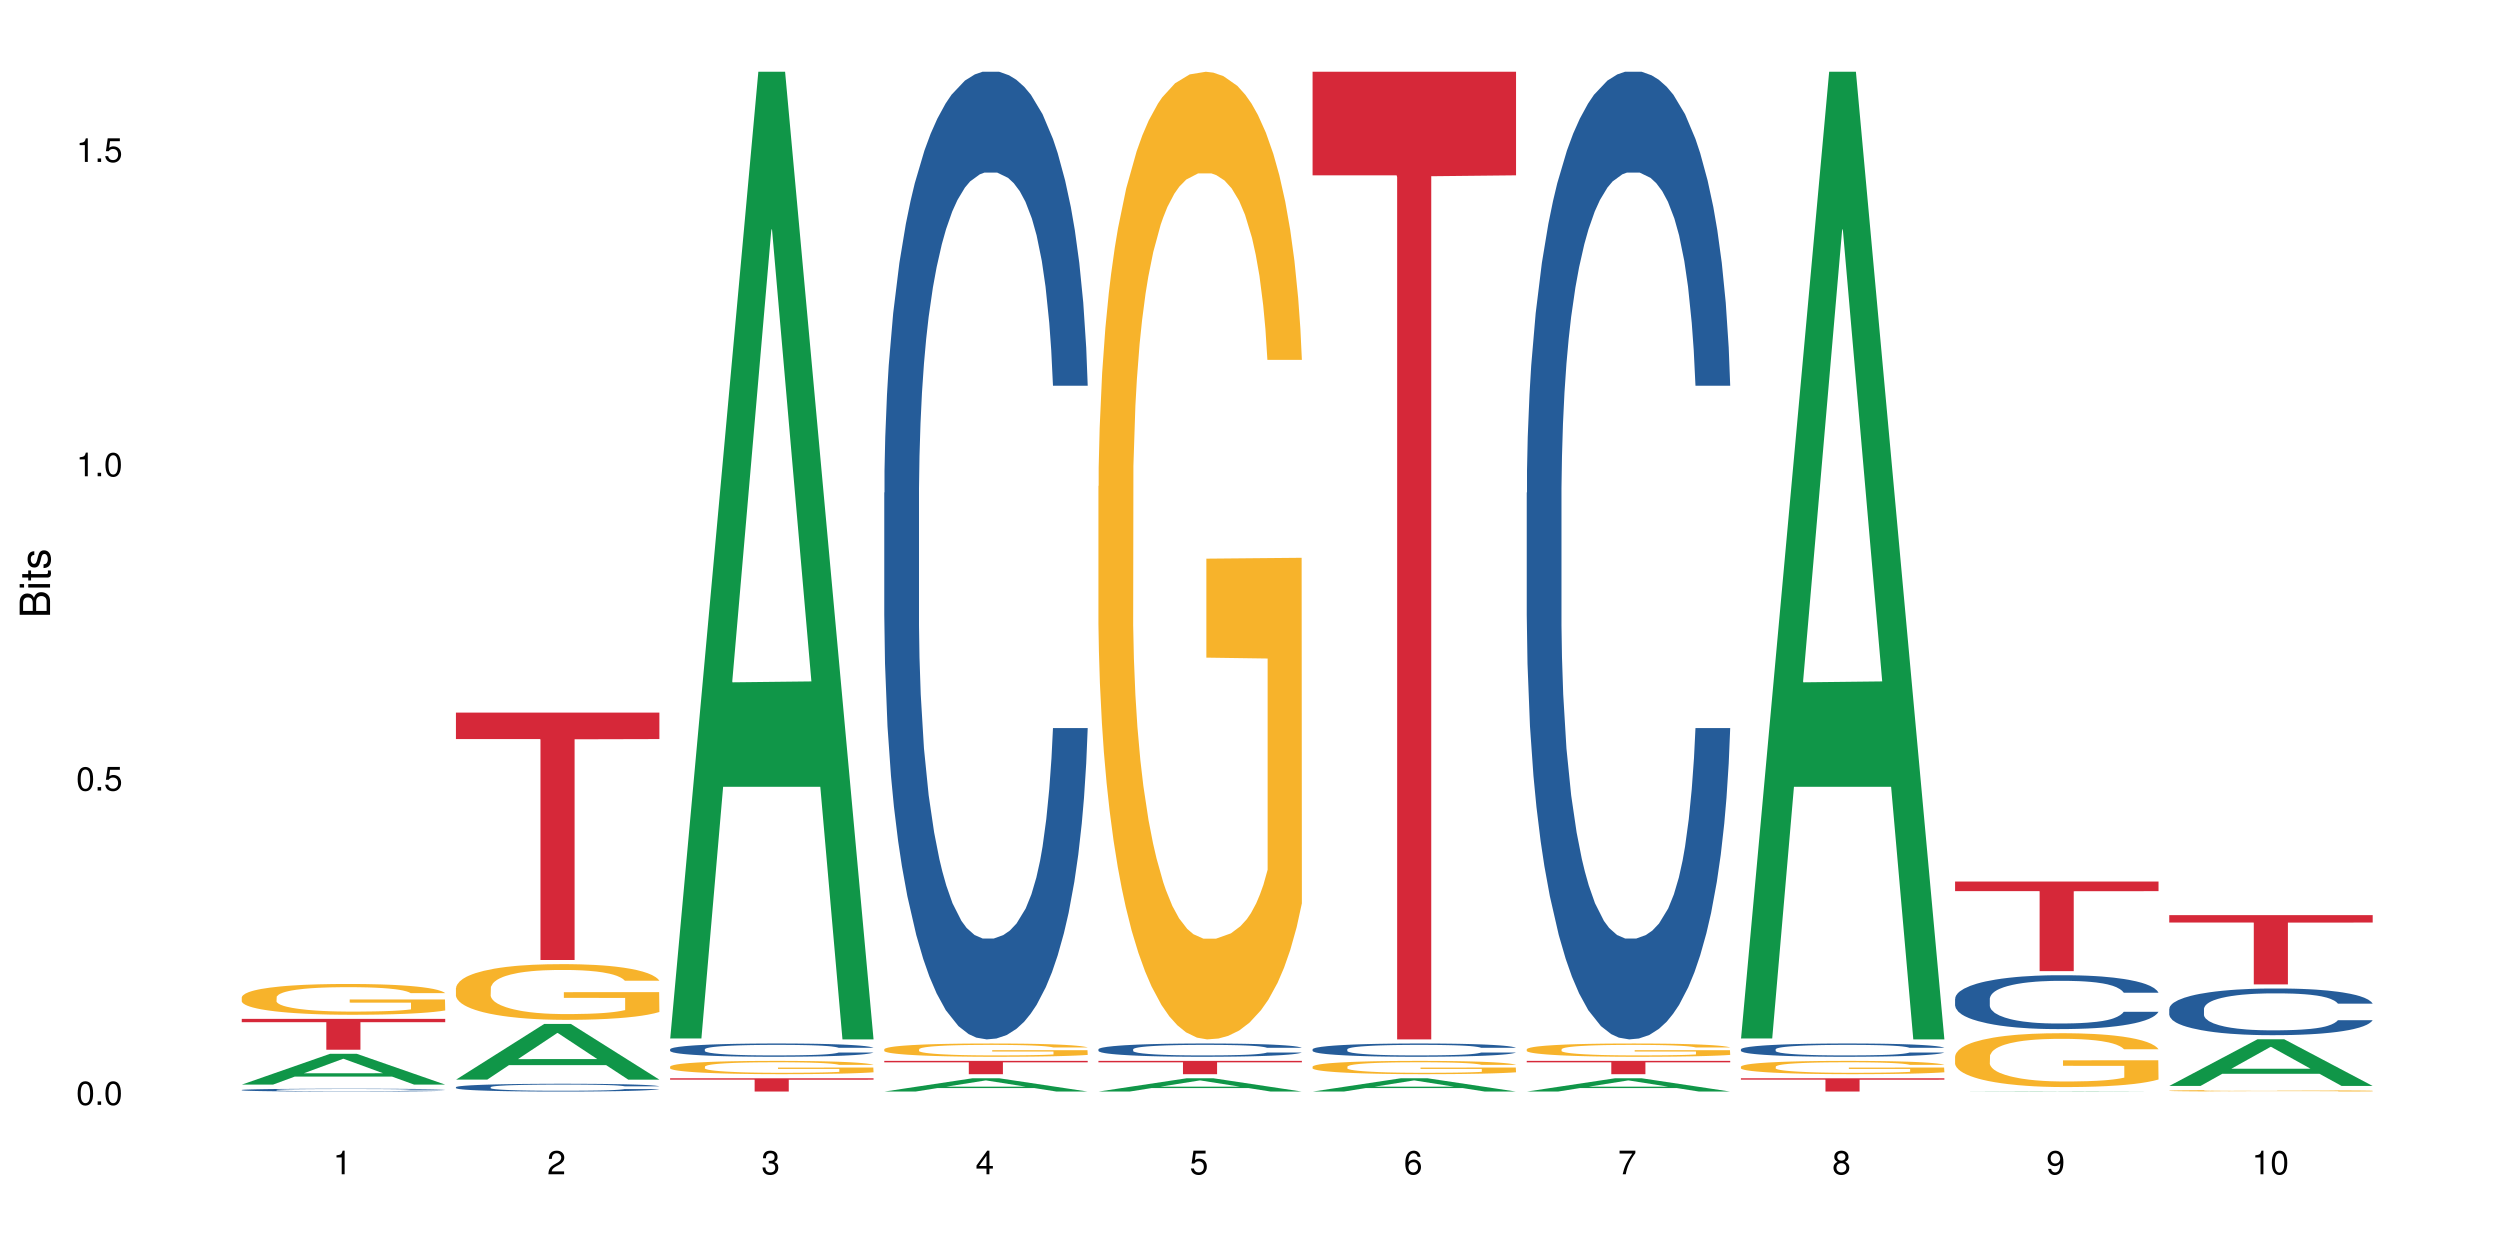 <?xml version="1.0" encoding="UTF-8"?>
<svg xmlns="http://www.w3.org/2000/svg" xmlns:xlink="http://www.w3.org/1999/xlink" width="720pt" height="360pt" viewBox="0 0 720 360" version="1.1">
<defs>
<g>
<symbol overflow="visible" id="glyph0-0">
<path style="stroke:none;" d=""/>
</symbol>
<symbol overflow="visible" id="glyph0-1">
<path style="stroke:none;" d="M 2.641 -6.797 C 2 -6.797 1.422 -6.531 1.078 -6.047 C 0.641 -5.453 0.406 -4.547 0.406 -3.297 C 0.406 -1 1.188 0.219 2.641 0.219 C 4.078 0.219 4.859 -1 4.859 -3.234 C 4.859 -4.562 4.656 -5.438 4.203 -6.047 C 3.844 -6.531 3.281 -6.797 2.641 -6.797 Z M 2.641 -6.047 C 3.547 -6.047 4 -5.125 4 -3.312 C 4 -1.375 3.562 -0.484 2.625 -0.484 C 1.734 -0.484 1.281 -1.422 1.281 -3.281 C 1.281 -5.141 1.734 -6.047 2.641 -6.047 Z M 2.641 -6.047 "/>
</symbol>
<symbol overflow="visible" id="glyph0-2">
<path style="stroke:none;" d="M 1.828 -1 L 0.828 -1 L 0.828 0 L 1.828 0 Z M 1.828 -1 "/>
</symbol>
<symbol overflow="visible" id="glyph0-3">
<path style="stroke:none;" d="M 4.562 -6.797 L 1.062 -6.797 L 0.547 -3.094 L 1.328 -3.094 C 1.719 -3.562 2.047 -3.734 2.578 -3.734 C 3.484 -3.734 4.062 -3.109 4.062 -2.094 C 4.062 -1.125 3.484 -0.531 2.578 -0.531 C 1.828 -0.531 1.375 -0.906 1.188 -1.672 L 0.328 -1.672 C 0.453 -1.109 0.547 -0.844 0.75 -0.594 C 1.125 -0.078 1.828 0.219 2.594 0.219 C 3.969 0.219 4.922 -0.781 4.922 -2.219 C 4.922 -3.562 4.031 -4.484 2.719 -4.484 C 2.25 -4.484 1.859 -4.359 1.469 -4.062 L 1.734 -5.969 L 4.562 -5.969 Z M 4.562 -6.797 "/>
</symbol>
<symbol overflow="visible" id="glyph0-4">
<path style="stroke:none;" d="M 2.484 -4.844 L 2.484 0 L 3.328 0 L 3.328 -6.797 L 2.766 -6.797 C 2.469 -5.75 2.281 -5.609 0.984 -5.453 L 0.984 -4.844 Z M 2.484 -4.844 "/>
</symbol>
<symbol overflow="visible" id="glyph0-5">
<path style="stroke:none;" d="M 4.859 -0.828 L 1.281 -0.828 C 1.359 -1.391 1.672 -1.75 2.5 -2.234 L 3.469 -2.75 C 4.406 -3.266 4.906 -3.969 4.906 -4.812 C 4.906 -5.375 4.672 -5.906 4.266 -6.266 C 3.859 -6.625 3.375 -6.797 2.719 -6.797 C 1.859 -6.797 1.219 -6.5 0.844 -5.922 C 0.609 -5.562 0.5 -5.125 0.484 -4.438 L 1.328 -4.438 C 1.359 -4.906 1.406 -5.188 1.531 -5.406 C 1.75 -5.812 2.188 -6.062 2.703 -6.062 C 3.469 -6.062 4.031 -5.516 4.031 -4.781 C 4.031 -4.25 3.719 -3.797 3.125 -3.438 L 2.234 -2.938 C 0.812 -2.141 0.406 -1.5 0.328 0 L 4.859 0 Z M 4.859 -0.828 "/>
</symbol>
<symbol overflow="visible" id="glyph0-6">
<path style="stroke:none;" d="M 2.125 -3.125 L 2.578 -3.125 C 3.516 -3.125 3.984 -2.703 3.984 -1.891 C 3.984 -1.031 3.469 -0.531 2.578 -0.531 C 1.656 -0.531 1.203 -0.984 1.156 -1.969 L 0.312 -1.969 C 0.344 -1.422 0.438 -1.078 0.609 -0.766 C 0.953 -0.109 1.625 0.219 2.547 0.219 C 3.953 0.219 4.859 -0.609 4.859 -1.906 C 4.859 -2.766 4.516 -3.25 3.703 -3.516 C 4.344 -3.766 4.656 -4.25 4.656 -4.938 C 4.656 -6.109 3.875 -6.797 2.578 -6.797 C 1.203 -6.797 0.484 -6.047 0.453 -4.609 L 1.297 -4.609 C 1.312 -5.016 1.344 -5.25 1.453 -5.453 C 1.641 -5.828 2.062 -6.062 2.594 -6.062 C 3.344 -6.062 3.797 -5.625 3.797 -4.906 C 3.797 -4.422 3.609 -4.141 3.25 -3.984 C 3.016 -3.891 2.719 -3.844 2.125 -3.844 Z M 2.125 -3.125 "/>
</symbol>
<symbol overflow="visible" id="glyph0-7">
<path style="stroke:none;" d="M 3.141 -1.625 L 3.141 0 L 3.984 0 L 3.984 -1.625 L 4.984 -1.625 L 4.984 -2.391 L 3.984 -2.391 L 3.984 -6.797 L 3.359 -6.797 L 0.266 -2.516 L 0.266 -1.625 Z M 3.141 -2.391 L 1 -2.391 L 3.141 -5.359 Z M 3.141 -2.391 "/>
</symbol>
<symbol overflow="visible" id="glyph0-8">
<path style="stroke:none;" d="M 4.781 -5.031 C 4.609 -6.141 3.891 -6.797 2.844 -6.797 C 2.094 -6.797 1.422 -6.438 1.031 -5.828 C 0.609 -5.172 0.406 -4.344 0.406 -3.094 C 0.406 -1.953 0.578 -1.234 0.984 -0.625 C 1.359 -0.078 1.953 0.219 2.703 0.219 C 3.984 0.219 4.922 -0.734 4.922 -2.078 C 4.922 -3.344 4.062 -4.234 2.844 -4.234 C 2.172 -4.234 1.641 -3.969 1.281 -3.469 C 1.281 -5.125 1.828 -6.047 2.797 -6.047 C 3.391 -6.047 3.797 -5.672 3.938 -5.031 Z M 2.734 -3.484 C 3.547 -3.484 4.062 -2.922 4.062 -2 C 4.062 -1.156 3.484 -0.531 2.703 -0.531 C 1.922 -0.531 1.328 -1.188 1.328 -2.047 C 1.328 -2.891 1.906 -3.484 2.734 -3.484 Z M 2.734 -3.484 "/>
</symbol>
<symbol overflow="visible" id="glyph0-9">
<path style="stroke:none;" d="M 4.984 -6.797 L 0.438 -6.797 L 0.438 -5.969 L 4.109 -5.969 C 2.5 -3.656 1.828 -2.234 1.328 0 L 2.219 0 C 2.594 -2.172 3.453 -4.047 4.984 -6.094 Z M 4.984 -6.797 "/>
</symbol>
<symbol overflow="visible" id="glyph0-10">
<path style="stroke:none;" d="M 3.75 -3.578 C 4.453 -4 4.688 -4.344 4.688 -4.984 C 4.688 -6.047 3.844 -6.797 2.641 -6.797 C 1.438 -6.797 0.594 -6.047 0.594 -4.984 C 0.594 -4.359 0.828 -4.016 1.516 -3.578 C 0.734 -3.203 0.359 -2.641 0.359 -1.891 C 0.359 -0.641 1.297 0.219 2.641 0.219 C 3.984 0.219 4.922 -0.641 4.922 -1.875 C 4.922 -2.641 4.531 -3.203 3.75 -3.578 Z M 2.641 -6.047 C 3.359 -6.047 3.812 -5.625 3.812 -4.969 C 3.812 -4.344 3.344 -3.922 2.641 -3.922 C 1.922 -3.922 1.453 -4.344 1.453 -4.984 C 1.453 -5.625 1.922 -6.047 2.641 -6.047 Z M 2.641 -3.203 C 3.484 -3.203 4.062 -2.672 4.062 -1.875 C 4.062 -1.062 3.484 -0.531 2.625 -0.531 C 1.797 -0.531 1.219 -1.078 1.219 -1.875 C 1.219 -2.672 1.797 -3.203 2.641 -3.203 Z M 2.641 -3.203 "/>
</symbol>
<symbol overflow="visible" id="glyph0-11">
<path style="stroke:none;" d="M 0.516 -1.547 C 0.672 -0.438 1.406 0.219 2.438 0.219 C 3.188 0.219 3.859 -0.141 4.266 -0.75 C 4.688 -1.406 4.891 -2.25 4.891 -3.484 C 4.891 -4.625 4.703 -5.359 4.312 -5.953 C 3.938 -6.5 3.344 -6.797 2.594 -6.797 C 1.297 -6.797 0.359 -5.844 0.359 -4.516 C 0.359 -3.25 1.234 -2.344 2.453 -2.344 C 3.094 -2.344 3.562 -2.578 4.016 -3.109 C 4 -1.453 3.469 -0.531 2.5 -0.531 C 1.906 -0.531 1.484 -0.906 1.359 -1.547 Z M 2.578 -6.062 C 3.375 -6.062 3.969 -5.406 3.969 -4.531 C 3.969 -3.688 3.375 -3.094 2.547 -3.094 C 1.734 -3.094 1.234 -3.672 1.234 -4.578 C 1.234 -5.438 1.797 -6.062 2.578 -6.062 Z M 2.578 -6.062 "/>
</symbol>
<symbol overflow="visible" id="glyph1-0">
<path style="stroke:none;" d=""/>
</symbol>
<symbol overflow="visible" id="glyph1-1">
<path style="stroke:none;" d="M 0 -0.953 L 0 -4.891 C 0 -5.719 -0.234 -6.344 -0.734 -6.797 C -1.188 -7.234 -1.812 -7.469 -2.5 -7.469 C -3.547 -7.469 -4.188 -7 -4.625 -5.875 C -4.984 -6.672 -5.641 -7.094 -6.531 -7.094 C -7.156 -7.094 -7.734 -6.859 -8.141 -6.391 C -8.562 -5.938 -8.75 -5.344 -8.75 -4.5 L -8.75 -0.953 Z M -4.984 -2.062 L -7.766 -2.062 L -7.766 -4.219 C -7.766 -4.844 -7.688 -5.203 -7.453 -5.5 C -7.219 -5.812 -6.859 -5.969 -6.375 -5.969 C -5.906 -5.969 -5.531 -5.812 -5.297 -5.5 C -5.062 -5.203 -4.984 -4.844 -4.984 -4.219 Z M -0.984 -2.062 L -4 -2.062 L -4 -4.781 C -4 -5.328 -3.859 -5.688 -3.578 -5.953 C -3.297 -6.219 -2.922 -6.359 -2.484 -6.359 C -2.062 -6.359 -1.688 -6.219 -1.406 -5.953 C -1.109 -5.688 -0.984 -5.328 -0.984 -4.781 Z M -0.984 -2.062 "/>
</symbol>
<symbol overflow="visible" id="glyph1-2">
<path style="stroke:none;" d="M -6.281 -1.797 L -6.281 -0.797 L 0 -0.797 L 0 -1.797 Z M -8.75 -1.797 L -8.75 -0.797 L -7.484 -0.797 L -7.484 -1.797 Z M -8.75 -1.797 "/>
</symbol>
<symbol overflow="visible" id="glyph1-3">
<path style="stroke:none;" d="M -6.281 -3.047 L -6.281 -2.016 L -8.016 -2.016 L -8.016 -1.016 L -6.281 -1.016 L -6.281 -0.172 L -5.469 -0.172 L -5.469 -1.016 L -0.719 -1.016 C -0.078 -1.016 0.281 -1.453 0.281 -2.234 C 0.281 -2.469 0.25 -2.719 0.188 -3.047 L -0.641 -3.047 C -0.609 -2.922 -0.594 -2.766 -0.594 -2.562 C -0.594 -2.141 -0.719 -2.016 -1.156 -2.016 L -5.469 -2.016 L -5.469 -3.047 Z M -6.281 -3.047 "/>
</symbol>
<symbol overflow="visible" id="glyph1-4">
<path style="stroke:none;" d="M -4.531 -5.25 C -5.766 -5.25 -6.469 -4.422 -6.469 -2.969 C -6.469 -1.516 -5.719 -0.562 -4.547 -0.562 C -3.562 -0.562 -3.094 -1.062 -2.734 -2.562 L -2.516 -3.484 C -2.344 -4.188 -2.094 -4.469 -1.625 -4.469 C -1.047 -4.469 -0.641 -3.875 -0.641 -3 C -0.641 -2.453 -0.797 -2 -1.062 -1.75 C -1.25 -1.594 -1.422 -1.531 -1.875 -1.469 L -1.875 -0.406 C -0.422 -0.453 0.281 -1.266 0.281 -2.922 C 0.281 -4.5 -0.5 -5.516 -1.719 -5.516 C -2.656 -5.516 -3.172 -4.984 -3.469 -3.734 L -3.703 -2.766 C -3.891 -1.953 -4.156 -1.609 -4.594 -1.609 C -5.172 -1.609 -5.547 -2.125 -5.547 -2.938 C -5.547 -3.75 -5.203 -4.172 -4.531 -4.203 Z M -4.531 -5.25 "/>
</symbol>
</g>
</defs>
<g id="surface128847">
<rect x="0" y="0" width="720" height="360" style="fill:rgb(100%,100%,100%);fill-opacity:1;stroke:none;"/>
<path style=" stroke:none;fill-rule:nonzero;fill:rgb(6.275%,58.824%,28.235%);fill-opacity:1;" d="M 69.629 312.363 L 69.691 312.355 L 95.047 303.496 L 102.746 303.496 L 128.223 312.371 L 119.273 312.371 L 112.887 310.055 L 84.902 310.055 L 78.645 312.363 L 69.629 312.363 L 87.598 309.098 L 110.32 309.09 L 98.988 304.945 L 98.863 304.938 L 98.738 304.961 L 87.535 309.09 L 87.598 309.098 Z M 69.629 312.363 "/>
<path style=" stroke:none;fill-rule:nonzero;fill:rgb(14.51%,36.078%,60%);fill-opacity:1;" d="M 69.629 313.906 L 69.699 313.906 L 69.699 313.891 L 69.914 313.859 L 70.414 313.824 L 70.914 313.801 L 72.203 313.758 L 73.988 313.715 L 75.848 313.68 L 77.203 313.66 L 78.418 313.645 L 81.207 313.617 L 82.992 313.605 L 84.922 313.59 L 87.281 313.578 L 88.996 313.57 L 92.852 313.559 L 95.711 313.555 L 97.926 313.551 L 102.715 313.551 L 105.574 313.555 L 107.645 313.559 L 109.93 313.566 L 111.859 313.57 L 115.219 313.586 L 118.219 313.609 L 119.578 313.621 L 121.723 313.645 L 123.367 313.668 L 124.508 313.688 L 125.797 313.715 L 126.938 313.746 L 127.797 313.785 L 128.223 313.816 L 118.219 313.816 L 117.719 313.789 L 117.148 313.766 L 116.078 313.734 L 115.004 313.711 L 113.504 313.691 L 112.148 313.676 L 110.289 313.66 L 108.645 313.652 L 106.93 313.645 L 105.285 313.641 L 102.141 313.637 L 97.141 313.637 L 94.355 313.645 L 92.852 313.648 L 90.711 313.66 L 89.207 313.672 L 87.422 313.684 L 86.207 313.699 L 84.707 313.719 L 83.637 313.734 L 82.422 313.758 L 81.707 313.777 L 81.062 313.797 L 80.492 313.824 L 80.062 313.852 L 79.777 313.879 L 79.633 313.906 L 79.633 314.02 L 79.777 314.047 L 80.133 314.078 L 81.062 314.125 L 82.422 314.164 L 83.992 314.195 L 85.492 314.219 L 86.352 314.227 L 87.492 314.242 L 89.281 314.254 L 91.852 314.27 L 93.352 314.277 L 95.641 314.281 L 97.996 314.285 L 101.141 314.285 L 103.93 314.281 L 105.785 314.277 L 107.715 314.273 L 110.359 314.262 L 112.004 314.246 L 113.434 314.234 L 114.504 314.219 L 115.219 314.207 L 116.293 314.184 L 117.148 314.16 L 117.793 314.133 L 118.219 314.105 L 128.223 314.105 L 127.797 314.137 L 127.152 314.168 L 126.508 314.188 L 125.508 314.215 L 124.367 314.238 L 122.723 314.262 L 121.363 314.281 L 119.578 314.301 L 117.934 314.312 L 116.148 314.328 L 113.504 314.34 L 111.789 314.348 L 109.93 314.355 L 107.715 314.363 L 104.93 314.367 L 101.93 314.371 L 96.141 314.371 L 93.926 314.367 L 90.996 314.359 L 87.352 314.348 L 84.707 314.332 L 82.633 314.316 L 80.848 314.301 L 78.848 314.281 L 76.273 314.25 L 74.703 314.223 L 73.633 314.203 L 72.418 314.172 L 71.559 314.148 L 70.559 314.105 L 69.844 314.051 L 69.629 314.012 Z M 69.629 313.906 "/>
<path style=" stroke:none;fill-rule:nonzero;fill:rgb(96.863%,70.196%,16.863%);fill-opacity:1;" d="M 69.629 287.184 L 69.699 287.176 L 69.699 287.016 L 69.988 286.648 L 70.703 286.148 L 71.629 285.734 L 72.629 285.41 L 73.273 285.238 L 74.344 284.996 L 75.273 284.816 L 77.633 284.453 L 80.633 284.113 L 82.277 283.965 L 84.137 283.828 L 86.777 283.676 L 87.992 283.617 L 91.711 283.488 L 95.926 283.406 L 100.57 283.383 L 102.715 283.391 L 105.645 283.422 L 109.645 283.512 L 111.934 283.594 L 113.719 283.676 L 115.578 283.781 L 117.863 283.941 L 120.008 284.137 L 121.723 284.332 L 123.438 284.574 L 124.867 284.832 L 126.082 285.117 L 127.152 285.457 L 127.797 285.742 L 128.223 286.023 L 118.293 286.023 L 117.719 285.742 L 117.078 285.523 L 116.004 285.254 L 114.934 285.059 L 113.863 284.906 L 111.859 284.695 L 110.145 284.566 L 108.004 284.453 L 105.93 284.379 L 103.57 284.332 L 102.141 284.316 L 98.355 284.316 L 94.926 284.371 L 92.926 284.438 L 91.496 284.5 L 89.496 284.621 L 88.281 284.719 L 87.566 284.785 L 85.422 285.035 L 83.992 285.262 L 83.207 285.418 L 82.207 285.66 L 81.492 285.879 L 80.707 286.203 L 80.277 286.445 L 79.703 286.996 L 79.633 288.457 L 79.848 288.766 L 80.277 289.098 L 80.848 289.391 L 81.707 289.699 L 82.562 289.934 L 84.062 290.25 L 85.352 290.461 L 86.352 290.598 L 88.281 290.816 L 89.066 290.891 L 90.922 291.035 L 92.852 291.148 L 95.211 291.246 L 96.996 291.293 L 99.855 291.336 L 103.5 291.336 L 107.789 291.285 L 110.504 291.223 L 112.359 291.156 L 113.574 291.102 L 115.078 291.012 L 116.148 290.93 L 117.148 290.84 L 118.363 290.703 L 118.363 288.766 L 100.715 288.758 L 100.715 287.848 L 128.152 287.84 L 128.223 291.012 L 126.723 291.23 L 124.867 291.441 L 123.078 291.602 L 121.223 291.742 L 118.578 291.895 L 116.434 291.992 L 113.148 292.105 L 110.145 292.18 L 107 292.227 L 104.215 292.25 L 100.93 292.258 L 97.996 292.242 L 94.855 292.195 L 92.352 292.129 L 90.066 292.047 L 87.781 291.941 L 84.922 291.773 L 83.062 291.637 L 81.133 291.465 L 79.203 291.262 L 77.488 291.043 L 76.348 290.871 L 75.203 290.68 L 73.988 290.434 L 72.844 290.16 L 71.988 289.91 L 71.203 289.625 L 70.629 289.355 L 70.059 288.992 L 69.773 288.699 L 69.629 288.449 Z M 69.629 287.184 "/>
<path style=" stroke:none;fill-rule:nonzero;fill:rgb(83.922%,15.686%,22.353%);fill-opacity:1;" d="M 69.629 293.438 L 128.223 293.438 L 128.223 294.391 L 103.805 294.398 L 103.805 302.316 L 93.98 302.316 L 93.98 294.406 L 93.836 294.391 L 69.629 294.391 Z M 69.629 293.438 "/>
<path style=" stroke:none;fill-rule:nonzero;fill:rgb(6.275%,58.824%,28.235%);fill-opacity:1;" d="M 131.309 310.934 L 131.371 310.918 L 156.727 294.898 L 164.426 294.898 L 189.902 310.945 L 180.953 310.945 L 174.566 306.758 L 146.582 306.758 L 140.324 310.934 L 131.309 310.934 L 149.273 305.023 L 172 305.008 L 160.668 297.52 L 160.543 297.504 L 160.418 297.551 L 149.211 305.008 L 149.273 305.023 Z M 131.309 310.934 "/>
<path style=" stroke:none;fill-rule:nonzero;fill:rgb(14.51%,36.078%,60%);fill-opacity:1;" d="M 131.309 313.102 L 131.379 313.102 L 131.379 313.051 L 131.594 312.973 L 132.094 312.875 L 132.594 312.809 L 133.883 312.688 L 135.668 312.57 L 137.523 312.48 L 138.883 312.426 L 140.098 312.387 L 142.883 312.309 L 144.672 312.27 L 146.602 312.234 L 148.957 312.199 L 150.672 312.18 L 154.531 312.148 L 157.391 312.133 L 159.605 312.125 L 164.395 312.125 L 167.25 312.137 L 169.324 312.145 L 171.609 312.16 L 173.539 312.18 L 176.898 312.227 L 179.898 312.281 L 181.258 312.316 L 183.402 312.379 L 185.043 312.441 L 186.188 312.492 L 187.473 312.57 L 188.617 312.66 L 189.477 312.766 L 189.902 312.855 L 179.898 312.855 L 179.398 312.773 L 178.828 312.711 L 177.758 312.625 L 176.684 312.566 L 175.184 312.508 L 173.824 312.469 L 171.969 312.43 L 170.324 312.402 L 168.609 312.387 L 166.965 312.371 L 163.82 312.359 L 160.176 312.359 L 158.82 312.363 L 156.031 312.383 L 154.531 312.395 L 152.387 312.426 L 150.887 312.449 L 149.102 312.492 L 147.887 312.527 L 146.387 312.578 L 145.312 312.629 L 144.098 312.695 L 143.387 312.746 L 142.742 312.805 L 142.172 312.871 L 141.742 312.941 L 141.457 313.02 L 141.312 313.094 L 141.312 313.41 L 141.457 313.484 L 141.812 313.57 L 142.742 313.695 L 144.098 313.805 L 145.672 313.891 L 147.172 313.953 L 148.031 313.98 L 149.172 314.016 L 150.961 314.055 L 153.531 314.098 L 155.031 314.113 L 157.32 314.129 L 159.676 314.137 L 162.82 314.137 L 165.609 314.129 L 167.465 314.117 L 169.395 314.102 L 172.039 314.066 L 173.684 314.035 L 175.113 313.996 L 176.184 313.957 L 176.898 313.922 L 177.969 313.859 L 178.828 313.789 L 179.473 313.719 L 179.898 313.648 L 189.902 313.648 L 189.477 313.73 L 188.832 313.812 L 188.188 313.871 L 187.188 313.941 L 186.047 314.004 L 184.402 314.078 L 183.043 314.125 L 181.258 314.176 L 179.613 314.215 L 177.828 314.25 L 175.184 314.289 L 173.469 314.312 L 171.609 314.328 L 169.395 314.348 L 166.609 314.359 L 163.605 314.367 L 160.82 314.371 L 157.82 314.367 L 155.605 314.359 L 152.676 314.34 L 149.031 314.305 L 146.387 314.266 L 144.312 314.227 L 142.527 314.184 L 140.527 314.129 L 137.953 314.039 L 136.383 313.969 L 135.309 313.91 L 134.094 313.832 L 133.238 313.758 L 132.238 313.645 L 131.523 313.5 L 131.309 313.387 Z M 131.309 313.102 "/>
<path style=" stroke:none;fill-rule:nonzero;fill:rgb(96.863%,70.196%,16.863%);fill-opacity:1;" d="M 131.309 284.543 L 131.379 284.527 L 131.379 284.234 L 131.664 283.574 L 132.379 282.668 L 133.309 281.918 L 134.309 281.332 L 134.953 281.027 L 136.023 280.586 L 136.953 280.262 L 139.312 279.605 L 142.312 278.988 L 143.957 278.727 L 145.812 278.477 L 148.457 278.195 L 149.672 278.094 L 153.391 277.859 L 157.605 277.715 L 162.25 277.668 L 164.395 277.684 L 167.324 277.742 L 171.324 277.902 L 173.613 278.051 L 175.398 278.195 L 177.254 278.387 L 179.543 278.68 L 181.688 279.031 L 183.402 279.383 L 185.117 279.824 L 186.547 280.293 L 187.762 280.805 L 188.832 281.422 L 189.477 281.934 L 189.902 282.449 L 179.973 282.449 L 179.398 281.934 L 178.758 281.539 L 177.684 281.055 L 176.613 280.703 L 175.539 280.426 L 173.539 280.043 L 171.824 279.809 L 169.68 279.605 L 167.609 279.473 L 165.25 279.383 L 163.82 279.355 L 160.035 279.355 L 156.605 279.457 L 154.605 279.574 L 153.176 279.691 L 151.172 279.91 L 149.957 280.086 L 149.246 280.203 L 147.102 280.66 L 145.672 281.07 L 144.887 281.348 L 143.887 281.789 L 143.172 282.184 L 142.383 282.77 L 141.957 283.211 L 141.383 284.207 L 141.312 286.844 L 141.527 287.402 L 141.957 288.004 L 142.527 288.531 L 143.387 289.086 L 144.242 289.512 L 145.742 290.082 L 147.027 290.465 L 148.031 290.715 L 149.957 291.109 L 150.746 291.242 L 152.602 291.504 L 154.531 291.711 L 156.891 291.887 L 158.676 291.973 L 161.535 292.047 L 165.18 292.047 L 169.469 291.961 L 172.184 291.844 L 174.039 291.727 L 175.254 291.621 L 176.754 291.461 L 177.828 291.316 L 178.828 291.152 L 180.043 290.906 L 180.043 287.402 L 162.391 287.387 L 162.391 285.746 L 189.832 285.73 L 189.902 291.461 L 188.402 291.855 L 186.547 292.238 L 184.758 292.531 L 182.902 292.781 L 180.258 293.059 L 178.113 293.234 L 174.824 293.441 L 171.824 293.57 L 168.68 293.66 L 165.895 293.703 L 162.605 293.719 L 159.676 293.688 L 156.531 293.602 L 154.031 293.484 L 151.746 293.336 L 149.457 293.148 L 146.602 292.84 L 144.742 292.59 L 142.812 292.281 L 140.883 291.914 L 139.168 291.52 L 138.027 291.211 L 136.883 290.859 L 135.668 290.422 L 134.523 289.922 L 133.668 289.469 L 132.879 288.953 L 132.309 288.473 L 131.738 287.812 L 131.453 287.285 L 131.309 286.828 Z M 131.309 284.543 "/>
<path style=" stroke:none;fill-rule:nonzero;fill:rgb(83.922%,15.686%,22.353%);fill-opacity:1;" d="M 131.309 205.223 L 189.902 205.223 L 189.902 212.852 L 165.484 212.918 L 165.484 276.488 L 155.656 276.488 L 155.656 212.984 L 155.516 212.852 L 131.309 212.852 Z M 131.309 205.223 "/>
<path style=" stroke:none;fill-rule:nonzero;fill:rgb(6.275%,58.824%,28.235%);fill-opacity:1;" d="M 192.988 299.086 L 193.051 298.824 L 218.402 20.664 L 226.105 20.664 L 251.582 299.348 L 242.629 299.348 L 236.246 226.602 L 208.262 226.602 L 202.004 299.086 L 192.988 299.086 L 210.953 196.508 L 233.68 196.246 L 222.348 66.195 L 222.223 65.934 L 222.098 66.719 L 210.891 196.246 L 210.953 196.508 Z M 192.988 299.086 "/>
<path style=" stroke:none;fill-rule:nonzero;fill:rgb(14.51%,36.078%,60%);fill-opacity:1;" d="M 192.988 302.191 L 193.059 302.188 L 193.059 302.105 L 193.273 301.973 L 193.773 301.805 L 194.273 301.688 L 195.559 301.48 L 197.348 301.281 L 199.203 301.129 L 200.562 301.035 L 201.777 300.969 L 204.562 300.836 L 206.352 300.77 L 208.281 300.711 L 210.637 300.652 L 212.352 300.617 L 216.211 300.562 L 219.07 300.535 L 221.285 300.527 L 226.074 300.527 L 228.93 300.539 L 231.004 300.559 L 233.289 300.586 L 235.219 300.617 L 238.578 300.695 L 241.578 300.793 L 242.938 300.848 L 245.082 300.957 L 246.723 301.062 L 247.867 301.152 L 249.152 301.281 L 250.297 301.438 L 251.152 301.617 L 251.582 301.77 L 241.578 301.77 L 241.078 301.629 L 240.508 301.52 L 239.434 301.375 L 238.363 301.273 L 236.863 301.172 L 235.504 301.105 L 233.648 301.039 L 232.004 301 L 230.289 300.969 L 228.645 300.945 L 225.5 300.926 L 221.855 300.926 L 220.5 300.934 L 217.711 300.961 L 216.211 300.984 L 214.066 301.035 L 212.566 301.078 L 210.781 301.148 L 209.566 301.207 L 208.066 301.301 L 206.992 301.379 L 205.777 301.496 L 205.062 301.582 L 204.422 301.68 L 203.848 301.797 L 203.422 301.918 L 203.133 302.047 L 202.992 302.176 L 202.992 302.715 L 203.133 302.844 L 203.492 302.988 L 204.422 303.203 L 205.777 303.387 L 207.352 303.535 L 208.852 303.641 L 209.707 303.691 L 210.852 303.746 L 212.637 303.816 L 215.211 303.887 L 216.711 303.914 L 219 303.941 L 221.355 303.957 L 224.5 303.957 L 227.289 303.941 L 229.145 303.926 L 231.074 303.895 L 233.719 303.836 L 235.363 303.781 L 236.793 303.715 L 237.863 303.648 L 238.578 303.59 L 239.648 303.484 L 240.508 303.363 L 241.148 303.242 L 241.578 303.121 L 251.582 303.121 L 251.152 303.262 L 250.512 303.398 L 249.867 303.5 L 248.867 303.625 L 247.723 303.73 L 246.082 303.855 L 244.723 303.934 L 242.938 304.023 L 241.293 304.09 L 239.508 304.148 L 236.863 304.219 L 235.148 304.254 L 233.289 304.285 L 231.074 304.312 L 228.289 304.336 L 225.285 304.352 L 222.5 304.355 L 219.5 304.348 L 217.285 304.332 L 214.352 304.301 L 210.711 304.238 L 208.066 304.172 L 205.992 304.105 L 204.207 304.035 L 202.207 303.941 L 199.633 303.789 L 198.062 303.668 L 196.988 303.57 L 195.773 303.434 L 194.918 303.312 L 193.918 303.117 L 193.203 302.867 L 192.988 302.676 Z M 192.988 302.191 "/>
<path style=" stroke:none;fill-rule:nonzero;fill:rgb(96.863%,70.196%,16.863%);fill-opacity:1;" d="M 192.988 307.176 L 193.059 307.172 L 193.059 307.102 L 193.344 306.941 L 194.059 306.727 L 194.988 306.547 L 195.988 306.406 L 196.633 306.336 L 197.703 306.23 L 198.633 306.152 L 200.992 305.996 L 203.992 305.848 L 205.637 305.785 L 207.492 305.727 L 210.137 305.66 L 211.352 305.637 L 215.066 305.578 L 219.285 305.543 L 223.93 305.535 L 226.074 305.539 L 229.004 305.551 L 233.004 305.59 L 235.289 305.625 L 237.078 305.66 L 238.934 305.707 L 241.223 305.773 L 243.367 305.859 L 245.082 305.941 L 246.797 306.047 L 248.223 306.16 L 249.438 306.281 L 250.512 306.43 L 251.152 306.551 L 251.582 306.676 L 241.648 306.676 L 241.078 306.551 L 240.434 306.457 L 239.363 306.34 L 238.293 306.258 L 237.219 306.191 L 235.219 306.102 L 233.504 306.043 L 231.359 305.996 L 229.289 305.965 L 226.93 305.941 L 225.5 305.938 L 221.715 305.938 L 218.285 305.961 L 216.281 305.988 L 214.855 306.016 L 212.852 306.07 L 211.637 306.109 L 210.922 306.141 L 208.781 306.246 L 207.352 306.344 L 206.566 306.41 L 205.562 306.516 L 204.852 306.609 L 204.062 306.75 L 203.637 306.855 L 203.062 307.094 L 202.992 307.723 L 203.207 307.855 L 203.637 308 L 204.207 308.125 L 205.062 308.258 L 205.922 308.359 L 207.422 308.496 L 208.707 308.586 L 209.707 308.645 L 211.637 308.738 L 212.426 308.773 L 214.281 308.836 L 216.211 308.883 L 218.57 308.926 L 220.355 308.945 L 223.215 308.965 L 226.859 308.965 L 231.145 308.941 L 233.863 308.914 L 235.719 308.887 L 236.934 308.863 L 238.434 308.824 L 239.508 308.789 L 240.508 308.75 L 241.723 308.691 L 241.723 307.855 L 224.07 307.852 L 224.07 307.461 L 251.512 307.457 L 251.582 308.824 L 250.082 308.918 L 248.223 309.008 L 246.438 309.078 L 244.578 309.141 L 241.938 309.207 L 239.793 309.246 L 236.504 309.297 L 233.504 309.328 L 230.359 309.348 L 227.574 309.359 L 224.285 309.363 L 221.355 309.355 L 218.211 309.336 L 215.711 309.305 L 213.426 309.273 L 211.137 309.227 L 208.281 309.152 L 206.422 309.094 L 204.492 309.02 L 202.562 308.934 L 200.848 308.84 L 199.703 308.766 L 198.562 308.68 L 197.348 308.574 L 196.203 308.457 L 195.348 308.348 L 194.559 308.227 L 193.988 308.109 L 193.418 307.953 L 193.129 307.828 L 192.988 307.719 Z M 192.988 307.176 "/>
<path style=" stroke:none;fill-rule:nonzero;fill:rgb(83.922%,15.686%,22.353%);fill-opacity:1;" d="M 192.988 310.543 L 251.582 310.543 L 251.582 310.953 L 227.164 310.957 L 227.164 314.371 L 217.336 314.371 L 217.336 310.961 L 217.195 310.953 L 192.988 310.953 Z M 192.988 310.543 "/>
<path style=" stroke:none;fill-rule:nonzero;fill:rgb(6.275%,58.824%,28.235%);fill-opacity:1;" d="M 254.668 314.367 L 254.73 314.363 L 280.082 310.543 L 287.781 310.543 L 313.262 314.371 L 304.309 314.371 L 297.926 313.371 L 269.941 313.371 L 263.68 314.367 L 254.668 314.367 L 272.633 312.957 L 295.359 312.953 L 284.027 311.168 L 283.902 311.164 L 283.777 311.176 L 272.57 312.953 L 272.633 312.957 Z M 254.668 314.367 "/>
<path style=" stroke:none;fill-rule:nonzero;fill:rgb(14.51%,36.078%,60%);fill-opacity:1;" d="M 254.668 141.918 L 254.738 141.664 L 254.738 135.551 L 254.953 125.871 L 255.453 113.641 L 255.953 105.234 L 257.238 90.207 L 259.027 75.688 L 260.883 64.477 L 262.242 57.855 L 263.457 52.762 L 266.242 43.336 L 268.031 38.496 L 269.957 34.164 L 272.316 29.832 L 274.031 27.285 L 277.891 23.211 L 280.75 21.426 L 282.965 20.664 L 287.75 20.664 L 290.609 21.684 L 292.684 22.957 L 294.969 24.992 L 296.898 27.285 L 300.258 32.891 L 303.258 40.023 L 304.617 44.098 L 306.758 51.996 L 308.402 59.637 L 309.547 66.262 L 310.832 75.688 L 311.977 87.148 L 312.832 100.141 L 313.262 111.094 L 303.258 111.094 L 302.758 100.906 L 302.188 93.008 L 301.113 82.562 L 300.043 75.176 L 298.543 67.789 L 297.184 62.949 L 295.328 58.109 L 293.684 55.051 L 291.969 52.762 L 290.324 51.23 L 287.18 49.703 L 283.535 49.703 L 282.18 50.211 L 279.391 52.25 L 277.891 54.035 L 275.746 57.602 L 274.246 60.91 L 272.461 66.008 L 271.246 70.336 L 269.746 76.961 L 268.672 82.82 L 267.457 91.227 L 266.742 97.594 L 266.102 104.727 L 265.527 113.133 L 265.102 122.047 L 264.812 131.473 L 264.672 140.645 L 264.672 180.129 L 264.812 189.301 L 265.172 200 L 266.102 215.539 L 267.457 229.039 L 269.031 239.738 L 270.531 247.379 L 271.387 250.945 L 272.531 255.023 L 274.316 260.117 L 276.891 265.211 L 278.391 267.25 L 280.676 269.289 L 283.035 270.305 L 286.18 270.305 L 288.965 269.289 L 290.824 268.012 L 292.754 265.977 L 295.398 261.645 L 297.043 257.57 L 298.469 252.73 L 299.543 247.891 L 300.258 243.812 L 301.328 235.918 L 302.188 227.254 L 302.828 218.34 L 303.258 209.68 L 313.262 209.68 L 312.832 219.867 L 312.191 229.805 L 311.547 237.191 L 310.547 246.105 L 309.402 254.004 L 307.762 262.918 L 306.402 268.777 L 304.617 275.145 L 302.973 279.988 L 301.188 284.316 L 298.543 289.41 L 296.828 291.961 L 294.969 294.25 L 292.754 296.289 L 289.969 298.074 L 286.965 299.09 L 284.18 299.348 L 281.176 298.836 L 278.961 297.816 L 276.031 295.523 L 272.387 290.941 L 269.746 286.102 L 267.672 281.262 L 265.887 276.164 L 263.887 269.289 L 261.312 258.078 L 259.742 249.418 L 258.668 242.285 L 257.453 232.352 L 256.598 223.434 L 255.598 209.168 L 254.883 191.082 L 254.668 177.07 Z M 254.668 141.918 "/>
<path style=" stroke:none;fill-rule:nonzero;fill:rgb(96.863%,70.196%,16.863%);fill-opacity:1;" d="M 254.668 302.164 L 254.738 302.164 L 254.738 302.094 L 255.023 301.934 L 255.738 301.719 L 256.668 301.539 L 257.668 301.398 L 258.312 301.328 L 259.383 301.223 L 260.312 301.145 L 262.672 300.988 L 265.672 300.84 L 267.316 300.777 L 269.172 300.719 L 271.816 300.652 L 273.031 300.629 L 276.746 300.57 L 280.965 300.535 L 285.609 300.527 L 287.75 300.531 L 290.68 300.543 L 294.684 300.582 L 296.969 300.617 L 298.758 300.652 L 300.613 300.699 L 302.902 300.766 L 305.043 300.852 L 306.758 300.934 L 308.473 301.039 L 309.902 301.152 L 311.117 301.273 L 312.191 301.422 L 312.832 301.543 L 313.262 301.664 L 303.328 301.664 L 302.758 301.543 L 302.113 301.449 L 301.043 301.332 L 299.973 301.25 L 298.898 301.184 L 296.898 301.094 L 295.184 301.035 L 293.039 300.988 L 290.969 300.957 L 288.609 300.934 L 287.18 300.93 L 283.395 300.93 L 279.961 300.953 L 277.961 300.98 L 276.531 301.008 L 274.531 301.062 L 273.316 301.102 L 272.602 301.129 L 270.457 301.238 L 269.031 301.336 L 268.242 301.402 L 267.242 301.508 L 266.527 301.602 L 265.742 301.742 L 265.312 301.848 L 264.742 302.086 L 264.672 302.715 L 264.887 302.848 L 265.312 302.992 L 265.887 303.117 L 266.742 303.25 L 267.602 303.352 L 269.102 303.488 L 270.387 303.578 L 271.387 303.637 L 273.316 303.73 L 274.102 303.762 L 275.961 303.828 L 277.891 303.875 L 280.25 303.918 L 282.035 303.938 L 284.895 303.957 L 288.539 303.957 L 292.824 303.934 L 295.539 303.906 L 297.398 303.879 L 298.613 303.855 L 300.113 303.816 L 301.188 303.781 L 302.188 303.742 L 303.402 303.684 L 303.402 302.848 L 285.75 302.844 L 285.75 302.453 L 313.191 302.449 L 313.262 303.816 L 311.762 303.91 L 309.902 304 L 308.117 304.07 L 306.258 304.129 L 303.617 304.195 L 301.473 304.238 L 298.184 304.289 L 295.184 304.32 L 292.039 304.34 L 289.254 304.352 L 285.965 304.355 L 283.035 304.348 L 279.891 304.328 L 277.391 304.297 L 275.105 304.262 L 272.816 304.219 L 269.957 304.145 L 268.102 304.086 L 266.172 304.012 L 264.242 303.926 L 262.527 303.828 L 261.383 303.758 L 260.242 303.672 L 259.027 303.566 L 257.883 303.449 L 257.023 303.34 L 256.238 303.219 L 255.668 303.102 L 255.094 302.945 L 254.809 302.82 L 254.668 302.711 Z M 254.668 302.164 "/>
<path style=" stroke:none;fill-rule:nonzero;fill:rgb(83.922%,15.686%,22.353%);fill-opacity:1;" d="M 254.668 305.535 L 313.262 305.535 L 313.262 305.945 L 288.84 305.949 L 288.84 309.363 L 279.016 309.363 L 279.016 305.949 L 278.875 305.945 L 254.668 305.945 Z M 254.668 305.535 "/>
<path style=" stroke:none;fill-rule:nonzero;fill:rgb(6.275%,58.824%,28.235%);fill-opacity:1;" d="M 316.348 314.367 L 316.41 314.363 L 341.762 310.543 L 349.461 310.543 L 374.941 314.371 L 365.988 314.371 L 359.605 313.371 L 331.621 313.371 L 325.359 314.367 L 316.348 314.367 L 334.312 312.957 L 357.039 312.953 L 345.707 311.168 L 345.582 311.164 L 345.457 311.176 L 334.25 312.953 L 334.312 312.957 Z M 316.348 314.367 "/>
<path style=" stroke:none;fill-rule:nonzero;fill:rgb(14.51%,36.078%,60%);fill-opacity:1;" d="M 316.348 302.191 L 316.418 302.188 L 316.418 302.105 L 316.633 301.973 L 317.133 301.805 L 317.633 301.688 L 318.918 301.48 L 320.703 301.281 L 322.562 301.129 L 323.922 301.035 L 325.137 300.969 L 327.922 300.836 L 329.707 300.77 L 331.637 300.711 L 333.996 300.652 L 335.711 300.617 L 339.57 300.562 L 342.43 300.535 L 344.645 300.527 L 349.43 300.527 L 352.289 300.539 L 354.363 300.559 L 356.648 300.586 L 358.578 300.617 L 361.938 300.695 L 364.938 300.793 L 366.293 300.848 L 368.438 300.957 L 370.082 301.062 L 371.227 301.152 L 372.512 301.281 L 373.656 301.438 L 374.512 301.617 L 374.941 301.77 L 364.938 301.77 L 364.438 301.629 L 363.867 301.52 L 362.793 301.375 L 361.723 301.273 L 360.223 301.172 L 358.863 301.105 L 357.004 301.039 L 355.363 301 L 353.648 300.969 L 352.004 300.945 L 348.859 300.926 L 345.215 300.926 L 343.855 300.934 L 341.07 300.961 L 339.57 300.984 L 337.426 301.035 L 335.926 301.078 L 334.141 301.148 L 332.926 301.207 L 331.422 301.301 L 330.352 301.379 L 329.137 301.496 L 328.422 301.582 L 327.777 301.68 L 327.207 301.797 L 326.777 301.918 L 326.492 302.047 L 326.352 302.176 L 326.352 302.715 L 326.492 302.844 L 326.852 302.988 L 327.777 303.203 L 329.137 303.387 L 330.707 303.535 L 332.211 303.641 L 333.066 303.691 L 334.211 303.746 L 335.996 303.816 L 338.57 303.887 L 340.07 303.914 L 342.355 303.941 L 344.715 303.957 L 347.859 303.957 L 350.645 303.941 L 352.504 303.926 L 354.434 303.895 L 357.078 303.836 L 358.719 303.781 L 360.148 303.715 L 361.223 303.648 L 361.938 303.59 L 363.008 303.484 L 363.867 303.363 L 364.508 303.242 L 364.938 303.121 L 374.941 303.121 L 374.512 303.262 L 373.871 303.398 L 373.227 303.5 L 372.227 303.625 L 371.082 303.73 L 369.438 303.855 L 368.082 303.934 L 366.293 304.023 L 364.652 304.09 L 362.863 304.148 L 360.223 304.219 L 358.508 304.254 L 356.648 304.285 L 354.434 304.312 L 351.645 304.336 L 348.645 304.352 L 345.859 304.355 L 342.855 304.348 L 340.641 304.332 L 337.711 304.301 L 334.066 304.238 L 331.422 304.172 L 329.352 304.105 L 327.566 304.035 L 325.562 303.941 L 322.992 303.789 L 321.418 303.668 L 320.348 303.57 L 319.133 303.434 L 318.273 303.312 L 317.273 303.117 L 316.559 302.867 L 316.348 302.676 Z M 316.348 302.191 "/>
<path style=" stroke:none;fill-rule:nonzero;fill:rgb(96.863%,70.196%,16.863%);fill-opacity:1;" d="M 316.348 140.027 L 316.418 139.773 L 316.418 134.68 L 316.703 123.23 L 317.418 107.449 L 318.348 94.469 L 319.348 84.289 L 319.992 78.945 L 321.062 71.309 L 321.992 65.711 L 324.348 54.258 L 327.352 43.57 L 328.992 38.988 L 330.852 34.66 L 333.496 29.824 L 334.711 28.043 L 338.426 23.973 L 342.641 21.426 L 347.289 20.664 L 349.43 20.918 L 352.359 21.934 L 356.363 24.734 L 358.648 27.281 L 360.434 29.824 L 362.293 33.133 L 364.578 38.223 L 366.723 44.332 L 368.438 50.441 L 370.152 58.074 L 371.582 66.219 L 372.797 75.129 L 373.871 85.816 L 374.512 94.723 L 374.941 103.633 L 365.008 103.633 L 364.438 94.723 L 363.793 87.852 L 362.723 79.453 L 361.648 73.344 L 360.578 68.512 L 358.578 61.895 L 356.863 57.82 L 354.719 54.258 L 352.645 51.969 L 350.289 50.441 L 348.859 49.93 L 345.07 49.93 L 341.641 51.711 L 339.641 53.75 L 338.211 55.785 L 336.211 59.602 L 334.996 62.656 L 334.281 64.691 L 332.137 72.582 L 330.707 79.707 L 329.922 84.543 L 328.922 92.18 L 328.207 99.051 L 327.422 109.23 L 326.992 116.867 L 326.422 134.172 L 326.352 179.984 L 326.562 189.656 L 326.992 200.09 L 327.566 209.25 L 328.422 218.922 L 329.281 226.305 L 330.781 236.23 L 332.066 242.848 L 333.066 247.172 L 334.996 254.043 L 335.781 256.336 L 337.641 260.918 L 339.57 264.48 L 341.93 267.535 L 343.715 269.059 L 346.574 270.332 L 350.219 270.332 L 354.504 268.805 L 357.219 266.77 L 359.078 264.734 L 360.293 262.953 L 361.793 260.152 L 362.863 257.609 L 363.867 254.809 L 365.078 250.48 L 365.078 189.656 L 347.43 189.398 L 347.43 160.895 L 374.871 160.641 L 374.941 260.152 L 373.441 267.023 L 371.582 273.641 L 369.797 278.73 L 367.938 283.059 L 365.293 287.895 L 363.152 290.949 L 359.863 294.512 L 356.863 296.801 L 353.719 298.328 L 350.93 299.094 L 347.645 299.348 L 344.715 298.836 L 341.57 297.309 L 339.07 295.273 L 336.781 292.73 L 334.496 289.422 L 331.637 284.074 L 329.781 279.75 L 327.852 274.406 L 325.922 268.043 L 324.207 261.172 L 323.062 255.824 L 321.918 249.719 L 320.703 242.082 L 319.562 233.43 L 318.703 225.539 L 317.918 216.633 L 317.348 208.234 L 316.773 196.781 L 316.488 187.617 L 316.348 179.73 Z M 316.348 140.027 "/>
<path style=" stroke:none;fill-rule:nonzero;fill:rgb(83.922%,15.686%,22.353%);fill-opacity:1;" d="M 316.348 305.535 L 374.941 305.535 L 374.941 305.945 L 350.52 305.949 L 350.52 309.363 L 340.695 309.363 L 340.695 305.949 L 340.555 305.945 L 316.348 305.945 Z M 316.348 305.535 "/>
<path style=" stroke:none;fill-rule:nonzero;fill:rgb(6.275%,58.824%,28.235%);fill-opacity:1;" d="M 378.023 314.367 L 378.086 314.363 L 403.441 310.543 L 411.141 310.543 L 436.621 314.371 L 427.668 314.371 L 421.281 313.371 L 393.301 313.371 L 387.039 314.367 L 378.023 314.367 L 395.992 312.957 L 418.715 312.953 L 407.387 311.168 L 407.262 311.164 L 407.137 311.176 L 395.93 312.953 L 395.992 312.957 Z M 378.023 314.367 "/>
<path style=" stroke:none;fill-rule:nonzero;fill:rgb(14.51%,36.078%,60%);fill-opacity:1;" d="M 378.023 302.191 L 378.098 302.188 L 378.098 302.105 L 378.312 301.973 L 378.812 301.805 L 379.312 301.688 L 380.598 301.48 L 382.383 301.281 L 384.242 301.129 L 385.602 301.035 L 386.812 300.969 L 389.602 300.836 L 391.387 300.77 L 393.316 300.711 L 395.676 300.652 L 397.391 300.617 L 401.25 300.562 L 404.105 300.535 L 406.324 300.527 L 411.109 300.527 L 413.969 300.539 L 416.039 300.559 L 418.328 300.586 L 420.258 300.617 L 423.613 300.695 L 426.617 300.793 L 427.973 300.848 L 430.117 300.957 L 431.762 301.062 L 432.906 301.152 L 434.191 301.281 L 435.336 301.438 L 436.191 301.617 L 436.621 301.77 L 426.617 301.77 L 426.117 301.629 L 425.543 301.52 L 424.473 301.375 L 423.402 301.273 L 421.898 301.172 L 420.543 301.105 L 418.684 301.039 L 417.039 301 L 415.324 300.969 L 413.684 300.945 L 410.539 300.926 L 406.895 300.926 L 405.535 300.934 L 402.75 300.961 L 401.25 300.984 L 399.105 301.035 L 397.605 301.078 L 395.816 301.148 L 394.602 301.207 L 393.102 301.301 L 392.031 301.379 L 390.816 301.496 L 390.102 301.582 L 389.457 301.68 L 388.887 301.797 L 388.457 301.918 L 388.172 302.047 L 388.027 302.176 L 388.027 302.715 L 388.172 302.844 L 388.531 302.988 L 389.457 303.203 L 390.816 303.387 L 392.387 303.535 L 393.891 303.641 L 394.746 303.691 L 395.891 303.746 L 397.676 303.816 L 400.25 303.887 L 401.75 303.914 L 404.035 303.941 L 406.395 303.957 L 409.539 303.957 L 412.324 303.941 L 414.184 303.926 L 416.113 303.895 L 418.758 303.836 L 420.398 303.781 L 421.828 303.715 L 422.902 303.648 L 423.613 303.59 L 424.688 303.484 L 425.543 303.363 L 426.188 303.242 L 426.617 303.121 L 436.621 303.121 L 436.191 303.262 L 435.547 303.398 L 434.906 303.5 L 433.906 303.625 L 432.762 303.73 L 431.117 303.855 L 429.762 303.934 L 427.973 304.023 L 426.332 304.09 L 424.543 304.148 L 421.898 304.219 L 420.184 304.254 L 418.328 304.285 L 416.113 304.312 L 413.324 304.336 L 410.324 304.352 L 407.539 304.355 L 404.535 304.348 L 402.32 304.332 L 399.391 304.301 L 395.746 304.238 L 393.102 304.172 L 391.031 304.105 L 389.242 304.035 L 387.242 303.941 L 384.672 303.789 L 383.098 303.668 L 382.027 303.57 L 380.812 303.434 L 379.953 303.312 L 378.953 303.117 L 378.238 302.867 L 378.023 302.676 Z M 378.023 302.191 "/>
<path style=" stroke:none;fill-rule:nonzero;fill:rgb(96.863%,70.196%,16.863%);fill-opacity:1;" d="M 378.023 307.176 L 378.098 307.172 L 378.098 307.102 L 378.383 306.941 L 379.098 306.727 L 380.027 306.547 L 381.027 306.406 L 381.668 306.336 L 382.742 306.23 L 383.672 306.152 L 386.027 305.996 L 389.031 305.848 L 390.672 305.785 L 392.531 305.727 L 395.176 305.66 L 396.391 305.637 L 400.105 305.578 L 404.32 305.543 L 408.965 305.535 L 411.109 305.539 L 414.039 305.551 L 418.043 305.59 L 420.328 305.625 L 422.113 305.66 L 423.973 305.707 L 426.258 305.773 L 428.402 305.859 L 430.117 305.941 L 431.832 306.047 L 433.262 306.16 L 434.477 306.281 L 435.547 306.43 L 436.191 306.551 L 436.621 306.676 L 426.688 306.676 L 426.117 306.551 L 425.473 306.457 L 424.402 306.34 L 423.328 306.258 L 422.258 306.191 L 420.258 306.102 L 418.543 306.043 L 416.398 305.996 L 414.324 305.965 L 411.969 305.941 L 410.539 305.938 L 406.75 305.938 L 403.32 305.961 L 401.32 305.988 L 399.891 306.016 L 397.891 306.07 L 396.676 306.109 L 395.961 306.141 L 393.816 306.246 L 392.387 306.344 L 391.602 306.41 L 390.602 306.516 L 389.887 306.609 L 389.102 306.75 L 388.672 306.855 L 388.102 307.094 L 388.027 307.723 L 388.242 307.855 L 388.672 308 L 389.242 308.125 L 390.102 308.258 L 390.961 308.359 L 392.461 308.496 L 393.746 308.586 L 394.746 308.645 L 396.676 308.738 L 397.461 308.773 L 399.32 308.836 L 401.25 308.883 L 403.605 308.926 L 405.395 308.945 L 408.25 308.965 L 411.895 308.965 L 416.184 308.941 L 418.898 308.914 L 420.758 308.887 L 421.973 308.863 L 423.473 308.824 L 424.543 308.789 L 425.543 308.75 L 426.758 308.691 L 426.758 307.855 L 409.109 307.852 L 409.109 307.461 L 436.551 307.457 L 436.621 308.824 L 435.121 308.918 L 433.262 309.008 L 431.477 309.078 L 429.617 309.141 L 426.973 309.207 L 424.828 309.246 L 421.543 309.297 L 418.543 309.328 L 415.398 309.348 L 412.609 309.359 L 409.324 309.363 L 406.395 309.355 L 403.25 309.336 L 400.75 309.305 L 398.461 309.273 L 396.176 309.227 L 393.316 309.152 L 391.461 309.094 L 389.531 309.02 L 387.602 308.934 L 385.887 308.84 L 384.742 308.766 L 383.598 308.68 L 382.383 308.574 L 381.242 308.457 L 380.383 308.348 L 379.598 308.227 L 379.027 308.109 L 378.453 307.953 L 378.168 307.828 L 378.023 307.719 Z M 378.023 307.176 "/>
<path style=" stroke:none;fill-rule:nonzero;fill:rgb(83.922%,15.686%,22.353%);fill-opacity:1;" d="M 378.023 20.664 L 436.621 20.664 L 436.621 50.492 L 412.199 50.754 L 412.199 299.348 L 402.375 299.348 L 402.375 51.016 L 402.23 50.492 L 378.023 50.492 Z M 378.023 20.664 "/>
<path style=" stroke:none;fill-rule:nonzero;fill:rgb(6.275%,58.824%,28.235%);fill-opacity:1;" d="M 439.703 314.367 L 439.766 314.363 L 465.121 310.543 L 472.82 310.543 L 498.301 314.371 L 489.348 314.371 L 482.961 313.371 L 454.98 313.371 L 448.719 314.367 L 439.703 314.367 L 457.672 312.957 L 480.395 312.953 L 469.066 311.168 L 468.938 311.164 L 468.812 311.176 L 457.609 312.953 L 457.672 312.957 Z M 439.703 314.367 "/>
<path style=" stroke:none;fill-rule:nonzero;fill:rgb(14.51%,36.078%,60%);fill-opacity:1;" d="M 439.703 141.918 L 439.777 141.664 L 439.777 135.551 L 439.988 125.871 L 440.492 113.641 L 440.992 105.234 L 442.277 90.207 L 444.062 75.688 L 445.922 64.477 L 447.277 57.855 L 448.492 52.762 L 451.281 43.336 L 453.066 38.496 L 454.996 34.164 L 457.355 29.832 L 459.07 27.285 L 462.93 23.211 L 465.785 21.426 L 468 20.664 L 472.789 20.664 L 475.648 21.684 L 477.719 22.957 L 480.008 24.992 L 481.938 27.285 L 485.293 32.891 L 488.297 40.023 L 489.652 44.098 L 491.797 51.996 L 493.441 59.637 L 494.582 66.262 L 495.871 75.688 L 497.012 87.148 L 497.871 100.141 L 498.301 111.094 L 488.297 111.094 L 487.797 100.906 L 487.223 93.008 L 486.152 82.562 L 485.078 75.176 L 483.578 67.789 L 482.223 62.949 L 480.363 58.109 L 478.719 55.051 L 477.004 52.762 L 475.363 51.23 L 472.219 49.703 L 468.574 49.703 L 467.215 50.211 L 464.43 52.25 L 462.93 54.035 L 460.785 57.602 L 459.285 60.91 L 457.496 66.008 L 456.281 70.336 L 454.781 76.961 L 453.711 82.82 L 452.496 91.227 L 451.781 97.594 L 451.137 104.727 L 450.566 113.133 L 450.137 122.047 L 449.852 131.473 L 449.707 140.645 L 449.707 180.129 L 449.852 189.301 L 450.207 200 L 451.137 215.539 L 452.496 229.039 L 454.066 239.738 L 455.566 247.379 L 456.426 250.945 L 457.57 255.023 L 459.355 260.117 L 461.926 265.211 L 463.43 267.25 L 465.715 269.289 L 468.074 270.305 L 471.219 270.305 L 474.004 269.289 L 475.863 268.012 L 477.793 265.977 L 480.434 261.645 L 482.078 257.57 L 483.508 252.73 L 484.578 247.891 L 485.293 243.812 L 486.367 235.918 L 487.223 227.254 L 487.867 218.34 L 488.297 209.68 L 498.301 209.68 L 497.871 219.867 L 497.227 229.805 L 496.586 237.191 L 495.586 246.105 L 494.441 254.004 L 492.797 262.918 L 491.441 268.777 L 489.652 275.145 L 488.008 279.988 L 486.223 284.316 L 483.578 289.41 L 481.863 291.961 L 480.008 294.25 L 477.793 296.289 L 475.004 298.074 L 472.004 299.09 L 469.215 299.348 L 466.215 298.836 L 464 297.816 L 461.07 295.523 L 457.426 290.941 L 454.781 286.102 L 452.711 281.262 L 450.922 276.164 L 448.922 269.289 L 446.352 258.078 L 444.777 249.418 L 443.707 242.285 L 442.492 232.352 L 441.633 223.434 L 440.633 209.168 L 439.918 191.082 L 439.703 177.07 Z M 439.703 141.918 "/>
<path style=" stroke:none;fill-rule:nonzero;fill:rgb(96.863%,70.196%,16.863%);fill-opacity:1;" d="M 439.703 302.164 L 439.777 302.164 L 439.777 302.094 L 440.062 301.934 L 440.777 301.719 L 441.707 301.539 L 442.707 301.398 L 443.348 301.328 L 444.422 301.223 L 445.348 301.145 L 447.707 300.988 L 450.707 300.84 L 452.352 300.777 L 454.211 300.719 L 456.855 300.652 L 458.07 300.629 L 461.785 300.57 L 466 300.535 L 470.645 300.527 L 472.789 300.531 L 475.719 300.543 L 479.719 300.582 L 482.008 300.617 L 483.793 300.652 L 485.652 300.699 L 487.938 300.766 L 490.082 300.852 L 491.797 300.934 L 493.512 301.039 L 494.941 301.152 L 496.156 301.273 L 497.227 301.422 L 497.871 301.543 L 498.301 301.664 L 488.367 301.664 L 487.797 301.543 L 487.152 301.449 L 486.082 301.332 L 485.008 301.25 L 483.938 301.184 L 481.938 301.094 L 480.223 301.035 L 478.078 300.988 L 476.004 300.957 L 473.648 300.934 L 472.219 300.93 L 468.43 300.93 L 465 300.953 L 463 300.98 L 461.57 301.008 L 459.57 301.062 L 458.355 301.102 L 457.641 301.129 L 455.496 301.238 L 454.066 301.336 L 453.281 301.402 L 452.281 301.508 L 451.566 301.602 L 450.781 301.742 L 450.352 301.848 L 449.781 302.086 L 449.707 302.715 L 449.922 302.848 L 450.352 302.992 L 450.922 303.117 L 451.781 303.25 L 452.637 303.352 L 454.141 303.488 L 455.426 303.578 L 456.426 303.637 L 458.355 303.73 L 459.141 303.762 L 461 303.828 L 462.93 303.875 L 465.285 303.918 L 467.074 303.938 L 469.93 303.957 L 473.574 303.957 L 477.863 303.934 L 480.578 303.906 L 482.438 303.879 L 483.652 303.855 L 485.152 303.816 L 486.223 303.781 L 487.223 303.742 L 488.438 303.684 L 488.438 302.848 L 470.789 302.844 L 470.789 302.453 L 498.227 302.449 L 498.301 303.816 L 496.801 303.91 L 494.941 304 L 493.156 304.07 L 491.297 304.129 L 488.652 304.195 L 486.508 304.238 L 483.223 304.289 L 480.223 304.32 L 477.078 304.34 L 474.289 304.352 L 471.004 304.355 L 468.074 304.348 L 464.93 304.328 L 462.43 304.297 L 460.141 304.262 L 457.855 304.219 L 454.996 304.145 L 453.137 304.086 L 451.211 304.012 L 449.281 303.926 L 447.566 303.828 L 446.422 303.758 L 445.277 303.672 L 444.062 303.566 L 442.922 303.449 L 442.062 303.34 L 441.277 303.219 L 440.703 303.102 L 440.133 302.945 L 439.848 302.82 L 439.703 302.711 Z M 439.703 302.164 "/>
<path style=" stroke:none;fill-rule:nonzero;fill:rgb(83.922%,15.686%,22.353%);fill-opacity:1;" d="M 439.703 305.535 L 498.301 305.535 L 498.301 305.945 L 473.879 305.949 L 473.879 309.363 L 464.055 309.363 L 464.055 305.949 L 463.91 305.945 L 439.703 305.945 Z M 439.703 305.535 "/>
<path style=" stroke:none;fill-rule:nonzero;fill:rgb(6.275%,58.824%,28.235%);fill-opacity:1;" d="M 501.383 299.086 L 501.445 298.824 L 526.801 20.664 L 534.5 20.664 L 559.98 299.348 L 551.027 299.348 L 544.641 226.602 L 516.66 226.602 L 510.398 299.086 L 501.383 299.086 L 519.352 196.508 L 542.074 196.246 L 530.742 66.195 L 530.617 65.934 L 530.492 66.719 L 519.289 196.246 L 519.352 196.508 Z M 501.383 299.086 "/>
<path style=" stroke:none;fill-rule:nonzero;fill:rgb(14.51%,36.078%,60%);fill-opacity:1;" d="M 501.383 302.191 L 501.453 302.188 L 501.453 302.105 L 501.668 301.973 L 502.168 301.805 L 502.668 301.688 L 503.957 301.48 L 505.742 301.281 L 507.602 301.129 L 508.957 301.035 L 510.172 300.969 L 512.961 300.836 L 514.746 300.77 L 516.676 300.711 L 519.035 300.652 L 520.75 300.617 L 524.605 300.562 L 527.465 300.535 L 529.68 300.527 L 534.469 300.527 L 537.328 300.539 L 539.398 300.559 L 541.688 300.586 L 543.613 300.617 L 546.973 300.695 L 549.977 300.793 L 551.332 300.848 L 553.477 300.957 L 555.121 301.062 L 556.262 301.152 L 557.551 301.281 L 558.691 301.438 L 559.551 301.617 L 559.98 301.77 L 549.977 301.77 L 549.473 301.629 L 548.902 301.52 L 547.832 301.375 L 546.758 301.273 L 545.258 301.172 L 543.902 301.105 L 542.043 301.039 L 540.398 301 L 538.684 300.969 L 537.039 300.945 L 533.898 300.926 L 530.254 300.926 L 528.895 300.934 L 526.109 300.961 L 524.605 300.984 L 522.465 301.035 L 520.961 301.078 L 519.176 301.148 L 517.961 301.207 L 516.461 301.301 L 515.391 301.379 L 514.176 301.496 L 513.461 301.582 L 512.816 301.68 L 512.246 301.797 L 511.816 301.918 L 511.531 302.047 L 511.387 302.176 L 511.387 302.715 L 511.531 302.844 L 511.887 302.988 L 512.816 303.203 L 514.176 303.387 L 515.746 303.535 L 517.246 303.641 L 518.105 303.691 L 519.246 303.746 L 521.035 303.816 L 523.605 303.887 L 525.105 303.914 L 527.395 303.941 L 529.754 303.957 L 532.895 303.957 L 535.684 303.941 L 537.543 303.926 L 539.469 303.895 L 542.113 303.836 L 543.758 303.781 L 545.188 303.715 L 546.258 303.648 L 546.973 303.59 L 548.047 303.484 L 548.902 303.363 L 549.547 303.242 L 549.977 303.121 L 559.98 303.121 L 559.551 303.262 L 558.906 303.398 L 558.266 303.5 L 557.262 303.625 L 556.121 303.73 L 554.477 303.855 L 553.117 303.934 L 551.332 304.023 L 549.688 304.09 L 547.902 304.148 L 545.258 304.219 L 543.543 304.254 L 541.688 304.285 L 539.469 304.312 L 536.684 304.336 L 533.684 304.352 L 530.895 304.355 L 527.895 304.348 L 525.68 304.332 L 522.75 304.301 L 519.105 304.238 L 516.461 304.172 L 514.391 304.105 L 512.602 304.035 L 510.602 303.941 L 508.027 303.789 L 506.457 303.668 L 505.387 303.57 L 504.172 303.434 L 503.312 303.312 L 502.312 303.117 L 501.598 302.867 L 501.383 302.676 Z M 501.383 302.191 "/>
<path style=" stroke:none;fill-rule:nonzero;fill:rgb(96.863%,70.196%,16.863%);fill-opacity:1;" d="M 501.383 307.176 L 501.453 307.172 L 501.453 307.102 L 501.742 306.941 L 502.457 306.727 L 503.383 306.547 L 504.383 306.406 L 505.027 306.336 L 506.102 306.23 L 507.027 306.152 L 509.387 305.996 L 512.387 305.848 L 514.031 305.785 L 515.891 305.727 L 518.535 305.66 L 519.75 305.637 L 523.465 305.578 L 527.68 305.543 L 532.324 305.535 L 534.469 305.539 L 537.398 305.551 L 541.398 305.59 L 543.688 305.625 L 545.473 305.66 L 547.332 305.707 L 549.617 305.773 L 551.762 305.859 L 553.477 305.941 L 555.191 306.047 L 556.621 306.16 L 557.836 306.281 L 558.906 306.43 L 559.551 306.551 L 559.98 306.676 L 550.047 306.676 L 549.473 306.551 L 548.832 306.457 L 547.758 306.34 L 546.688 306.258 L 545.617 306.191 L 543.613 306.102 L 541.898 306.043 L 539.758 305.996 L 537.684 305.965 L 535.324 305.941 L 533.898 305.938 L 530.109 305.938 L 526.68 305.961 L 524.68 305.988 L 523.25 306.016 L 521.25 306.07 L 520.035 306.109 L 519.32 306.141 L 517.176 306.246 L 515.746 306.344 L 514.961 306.41 L 513.961 306.516 L 513.246 306.609 L 512.461 306.75 L 512.031 306.855 L 511.461 307.094 L 511.387 307.723 L 511.602 307.855 L 512.031 308 L 512.602 308.125 L 513.461 308.258 L 514.316 308.359 L 515.816 308.496 L 517.105 308.586 L 518.105 308.645 L 520.035 308.738 L 520.82 308.773 L 522.68 308.836 L 524.605 308.883 L 526.965 308.926 L 528.75 308.945 L 531.609 308.965 L 535.254 308.965 L 539.543 308.941 L 542.258 308.914 L 544.113 308.887 L 545.328 308.863 L 546.832 308.824 L 547.902 308.789 L 548.902 308.75 L 550.117 308.691 L 550.117 307.855 L 532.469 307.852 L 532.469 307.461 L 559.906 307.457 L 559.98 308.824 L 558.477 308.918 L 556.621 309.008 L 554.832 309.078 L 552.977 309.141 L 550.332 309.207 L 548.188 309.246 L 544.902 309.297 L 541.898 309.328 L 538.754 309.348 L 535.969 309.359 L 532.684 309.363 L 529.754 309.355 L 526.609 309.336 L 524.105 309.305 L 521.82 309.273 L 519.535 309.227 L 516.676 309.152 L 514.816 309.094 L 512.887 309.02 L 510.957 308.934 L 509.242 308.84 L 508.102 308.766 L 506.957 308.68 L 505.742 308.574 L 504.598 308.457 L 503.742 308.348 L 502.957 308.227 L 502.383 308.109 L 501.812 307.953 L 501.527 307.828 L 501.383 307.719 Z M 501.383 307.176 "/>
<path style=" stroke:none;fill-rule:nonzero;fill:rgb(83.922%,15.686%,22.353%);fill-opacity:1;" d="M 501.383 310.543 L 559.98 310.543 L 559.98 310.953 L 535.559 310.957 L 535.559 314.371 L 525.734 314.371 L 525.734 310.961 L 525.59 310.953 L 501.383 310.953 Z M 501.383 310.543 "/>
<path style=" stroke:none;fill-rule:nonzero;fill:rgb(6.275%,58.824%,28.235%);fill-opacity:1;" d="M 563.062 314.371 L 563.125 314.371 L 588.48 314.258 L 596.18 314.258 L 621.656 314.371 L 612.707 314.371 L 606.32 314.34 L 578.336 314.34 L 572.078 314.371 L 563.062 314.371 L 581.031 314.328 L 603.754 314.328 L 592.422 314.273 L 592.297 314.273 L 592.172 314.277 L 580.965 314.328 L 581.031 314.328 Z M 563.062 314.371 "/>
<path style=" stroke:none;fill-rule:nonzero;fill:rgb(14.51%,36.078%,60%);fill-opacity:1;" d="M 563.062 287.621 L 563.133 287.605 L 563.133 287.266 L 563.348 286.727 L 563.848 286.047 L 564.348 285.578 L 565.637 284.742 L 567.422 283.934 L 569.281 283.309 L 570.637 282.941 L 571.852 282.656 L 574.641 282.133 L 576.426 281.863 L 578.355 281.621 L 580.711 281.379 L 582.426 281.238 L 586.285 281.012 L 589.145 280.914 L 591.359 280.871 L 596.148 280.871 L 599.004 280.926 L 601.078 280.996 L 603.363 281.109 L 605.293 281.238 L 608.652 281.551 L 611.652 281.949 L 613.012 282.176 L 615.156 282.613 L 616.797 283.039 L 617.941 283.41 L 619.227 283.934 L 620.371 284.57 L 621.23 285.293 L 621.656 285.902 L 611.652 285.902 L 611.152 285.336 L 610.582 284.898 L 609.512 284.316 L 608.438 283.906 L 606.938 283.492 L 605.578 283.223 L 603.723 282.953 L 602.078 282.785 L 600.363 282.656 L 598.719 282.57 L 595.574 282.488 L 591.93 282.488 L 590.574 282.516 L 587.785 282.629 L 586.285 282.727 L 584.145 282.926 L 582.641 283.109 L 580.855 283.395 L 579.641 283.637 L 578.141 284.004 L 577.066 284.332 L 575.855 284.797 L 575.141 285.152 L 574.496 285.551 L 573.926 286.02 L 573.496 286.516 L 573.211 287.039 L 573.066 287.551 L 573.066 289.746 L 573.211 290.258 L 573.566 290.852 L 574.496 291.719 L 575.855 292.469 L 577.426 293.066 L 578.926 293.492 L 579.785 293.691 L 580.926 293.918 L 582.715 294.199 L 585.285 294.484 L 586.785 294.598 L 589.074 294.711 L 591.43 294.766 L 594.574 294.766 L 597.363 294.711 L 599.219 294.641 L 601.148 294.527 L 603.793 294.285 L 605.438 294.059 L 606.867 293.789 L 607.938 293.52 L 608.652 293.293 L 609.723 292.852 L 610.582 292.371 L 611.227 291.875 L 611.652 291.391 L 621.656 291.391 L 621.23 291.961 L 620.586 292.512 L 619.941 292.922 L 618.941 293.422 L 617.801 293.859 L 616.156 294.355 L 614.797 294.684 L 613.012 295.035 L 611.367 295.305 L 609.582 295.547 L 606.938 295.832 L 605.223 295.973 L 603.363 296.102 L 601.148 296.215 L 598.363 296.312 L 595.363 296.371 L 592.574 296.383 L 589.574 296.355 L 587.359 296.297 L 584.43 296.172 L 580.785 295.914 L 578.141 295.645 L 576.066 295.379 L 574.281 295.094 L 572.281 294.711 L 569.707 294.086 L 568.137 293.605 L 567.062 293.207 L 565.848 292.652 L 564.992 292.156 L 563.992 291.363 L 563.277 290.355 L 563.062 289.578 Z M 563.062 287.621 "/>
<path style=" stroke:none;fill-rule:nonzero;fill:rgb(96.863%,70.196%,16.863%);fill-opacity:1;" d="M 563.062 304.207 L 563.133 304.195 L 563.133 303.91 L 563.422 303.273 L 564.133 302.395 L 565.062 301.672 L 566.062 301.105 L 566.707 300.809 L 567.777 300.383 L 568.707 300.07 L 571.066 299.434 L 574.066 298.84 L 575.711 298.582 L 577.57 298.344 L 580.211 298.074 L 581.426 297.973 L 585.145 297.746 L 589.359 297.605 L 594.004 297.562 L 596.148 297.578 L 599.078 297.633 L 603.078 297.789 L 605.367 297.934 L 607.152 298.074 L 609.012 298.258 L 611.297 298.539 L 613.441 298.883 L 615.156 299.223 L 616.871 299.645 L 618.301 300.098 L 619.516 300.594 L 620.586 301.191 L 621.23 301.688 L 621.656 302.184 L 611.727 302.184 L 611.152 301.688 L 610.512 301.305 L 609.438 300.836 L 608.367 300.496 L 607.293 300.227 L 605.293 299.859 L 603.578 299.633 L 601.434 299.434 L 599.363 299.305 L 597.004 299.223 L 595.574 299.191 L 591.789 299.191 L 588.359 299.293 L 586.359 299.406 L 584.93 299.52 L 582.93 299.73 L 581.715 299.902 L 581 300.016 L 578.855 300.453 L 577.426 300.852 L 576.641 301.121 L 575.641 301.543 L 574.926 301.926 L 574.137 302.492 L 573.711 302.918 L 573.137 303.883 L 573.066 306.434 L 573.281 306.973 L 573.711 307.551 L 574.281 308.062 L 575.141 308.602 L 575.996 309.012 L 577.496 309.562 L 578.785 309.934 L 579.785 310.172 L 581.715 310.555 L 582.5 310.684 L 584.355 310.938 L 586.285 311.137 L 588.645 311.305 L 590.43 311.391 L 593.289 311.461 L 596.934 311.461 L 601.223 311.375 L 603.938 311.262 L 605.793 311.148 L 607.008 311.051 L 608.508 310.895 L 609.582 310.754 L 610.582 310.598 L 611.797 310.355 L 611.797 306.973 L 594.148 306.957 L 594.148 305.371 L 621.586 305.355 L 621.656 310.895 L 620.156 311.277 L 618.301 311.645 L 616.512 311.93 L 614.656 312.172 L 612.012 312.441 L 609.867 312.609 L 606.582 312.809 L 603.578 312.934 L 600.434 313.02 L 597.648 313.062 L 594.359 313.078 L 591.43 313.047 L 588.289 312.965 L 585.785 312.852 L 583.5 312.707 L 581.211 312.523 L 578.355 312.227 L 576.496 311.984 L 574.566 311.688 L 572.637 311.336 L 570.922 310.953 L 569.781 310.656 L 568.637 310.312 L 567.422 309.891 L 566.277 309.406 L 565.422 308.969 L 564.633 308.473 L 564.062 308.004 L 563.492 307.367 L 563.207 306.855 L 563.062 306.418 Z M 563.062 304.207 "/>
<path style=" stroke:none;fill-rule:nonzero;fill:rgb(83.922%,15.686%,22.353%);fill-opacity:1;" d="M 563.062 253.891 L 621.656 253.891 L 621.656 256.652 L 597.238 256.676 L 597.238 279.691 L 587.41 279.691 L 587.41 256.699 L 587.27 256.652 L 563.062 256.652 Z M 563.062 253.891 "/>
<path style=" stroke:none;fill-rule:nonzero;fill:rgb(6.275%,58.824%,28.235%);fill-opacity:1;" d="M 624.742 312.746 L 624.805 312.73 L 650.156 299.312 L 657.859 299.312 L 683.336 312.758 L 674.387 312.758 L 668 309.25 L 640.016 309.25 L 633.758 312.746 L 624.742 312.746 L 642.707 307.797 L 665.434 307.785 L 654.102 301.512 L 653.977 301.496 L 653.852 301.535 L 642.645 307.785 L 642.707 307.797 Z M 624.742 312.746 "/>
<path style=" stroke:none;fill-rule:nonzero;fill:rgb(14.51%,36.078%,60%);fill-opacity:1;" d="M 624.742 290.539 L 624.812 290.527 L 624.812 290.23 L 625.027 289.766 L 625.527 289.176 L 626.027 288.77 L 627.312 288.043 L 629.102 287.344 L 630.957 286.805 L 632.316 286.484 L 633.531 286.238 L 636.316 285.785 L 638.105 285.551 L 640.035 285.34 L 642.391 285.133 L 644.105 285.008 L 647.965 284.812 L 650.824 284.727 L 653.039 284.691 L 657.828 284.691 L 660.684 284.738 L 662.758 284.801 L 665.043 284.898 L 666.973 285.008 L 670.332 285.281 L 673.332 285.625 L 674.691 285.82 L 676.836 286.203 L 678.477 286.57 L 679.621 286.891 L 680.906 287.344 L 682.051 287.898 L 682.91 288.523 L 683.336 289.051 L 673.332 289.051 L 672.832 288.562 L 672.262 288.18 L 671.188 287.676 L 670.117 287.32 L 668.617 286.965 L 667.258 286.73 L 665.402 286.496 L 663.758 286.348 L 662.043 286.238 L 660.398 286.164 L 657.254 286.09 L 653.609 286.09 L 652.254 286.117 L 649.465 286.215 L 647.965 286.301 L 645.82 286.473 L 644.32 286.633 L 642.535 286.879 L 641.32 287.086 L 639.82 287.406 L 638.746 287.688 L 637.531 288.094 L 636.816 288.402 L 636.176 288.746 L 635.602 289.152 L 635.176 289.582 L 634.891 290.035 L 634.746 290.477 L 634.746 292.383 L 634.891 292.824 L 635.246 293.34 L 636.176 294.09 L 637.531 294.742 L 639.105 295.258 L 640.605 295.629 L 641.465 295.801 L 642.605 295.996 L 644.395 296.242 L 646.965 296.488 L 648.465 296.586 L 650.754 296.684 L 653.109 296.734 L 656.254 296.734 L 659.043 296.684 L 660.898 296.621 L 662.828 296.523 L 665.473 296.316 L 667.117 296.117 L 668.547 295.887 L 669.617 295.652 L 670.332 295.453 L 671.402 295.074 L 672.262 294.656 L 672.902 294.227 L 673.332 293.809 L 683.336 293.809 L 682.91 294.301 L 682.266 294.777 L 681.621 295.137 L 680.621 295.566 L 679.477 295.945 L 677.836 296.375 L 676.477 296.66 L 674.691 296.965 L 673.047 297.199 L 671.262 297.41 L 668.617 297.656 L 666.902 297.777 L 665.043 297.887 L 662.828 297.988 L 660.043 298.074 L 657.039 298.121 L 654.254 298.133 L 651.254 298.109 L 649.039 298.059 L 646.109 297.949 L 642.465 297.727 L 639.82 297.496 L 637.746 297.262 L 635.961 297.016 L 633.961 296.684 L 631.387 296.145 L 629.816 295.727 L 628.742 295.383 L 627.527 294.902 L 626.672 294.473 L 625.672 293.785 L 624.957 292.91 L 624.742 292.234 Z M 624.742 290.539 "/>
<path style=" stroke:none;fill-rule:nonzero;fill:rgb(96.863%,70.196%,16.863%);fill-opacity:1;" d="M 624.742 314.121 L 624.812 314.121 L 624.812 314.113 L 625.098 314.098 L 625.812 314.07 L 626.742 314.051 L 627.742 314.035 L 628.387 314.027 L 629.457 314.016 L 630.387 314.008 L 632.746 313.988 L 635.746 313.973 L 637.391 313.965 L 639.246 313.957 L 641.891 313.953 L 643.105 313.949 L 646.82 313.941 L 651.039 313.938 L 660.758 313.938 L 664.758 313.941 L 667.043 313.945 L 668.832 313.953 L 670.688 313.957 L 672.977 313.965 L 675.121 313.973 L 678.551 313.996 L 679.98 314.008 L 681.191 314.023 L 682.266 314.039 L 682.91 314.051 L 683.336 314.066 L 673.406 314.066 L 672.832 314.051 L 672.191 314.043 L 671.117 314.027 L 670.047 314.02 L 668.973 314.012 L 666.973 314 L 665.258 313.996 L 663.113 313.988 L 661.043 313.984 L 650.039 313.984 L 648.035 313.988 L 646.609 313.992 L 644.605 313.996 L 643.391 314.004 L 642.676 314.004 L 640.535 314.02 L 639.105 314.027 L 638.32 314.035 L 637.316 314.047 L 636.605 314.059 L 635.816 314.074 L 635.391 314.086 L 634.816 314.113 L 634.746 314.184 L 634.961 314.199 L 635.391 314.215 L 635.961 314.23 L 636.816 314.246 L 637.676 314.258 L 639.176 314.273 L 640.461 314.281 L 641.465 314.289 L 643.391 314.301 L 644.18 314.305 L 646.035 314.312 L 647.965 314.316 L 650.324 314.32 L 652.109 314.324 L 662.898 314.324 L 665.617 314.32 L 667.473 314.316 L 668.688 314.312 L 670.188 314.309 L 671.262 314.305 L 672.262 314.301 L 673.477 314.293 L 673.477 314.199 L 655.824 314.199 L 655.824 314.156 L 683.266 314.156 L 683.336 314.309 L 681.836 314.32 L 679.98 314.332 L 678.191 314.34 L 676.336 314.344 L 673.691 314.352 L 671.547 314.359 L 668.258 314.363 L 665.258 314.367 L 662.113 314.367 L 659.328 314.371 L 653.109 314.371 L 649.965 314.367 L 647.465 314.363 L 645.18 314.359 L 642.891 314.355 L 640.035 314.348 L 638.176 314.34 L 636.246 314.332 L 634.316 314.32 L 632.602 314.312 L 631.457 314.305 L 630.316 314.293 L 629.102 314.281 L 627.957 314.27 L 627.102 314.254 L 626.312 314.242 L 625.742 314.23 L 625.172 314.211 L 624.883 314.195 L 624.742 314.184 Z M 624.742 314.121 "/>
<path style=" stroke:none;fill-rule:nonzero;fill:rgb(83.922%,15.686%,22.353%);fill-opacity:1;" d="M 624.742 263.562 L 683.336 263.562 L 683.336 265.695 L 658.918 265.715 L 658.918 283.512 L 649.09 283.512 L 649.09 265.734 L 648.949 265.695 L 624.742 265.695 Z M 624.742 263.562 "/>
<g style="fill:rgb(0%,0%,0%);fill-opacity:1;">
  <use xlink:href="#glyph0-1" x="21.957" y="318.198"/>
  <use xlink:href="#glyph0-2" x="27.291" y="318.198"/>
  <use xlink:href="#glyph0-1" x="29.958" y="318.198"/>
</g>
<g style="fill:rgb(0%,0%,0%);fill-opacity:1;">
  <use xlink:href="#glyph0-1" x="21.957" y="227.675"/>
  <use xlink:href="#glyph0-2" x="27.291" y="227.675"/>
  <use xlink:href="#glyph0-3" x="29.958" y="227.675"/>
</g>
<g style="fill:rgb(0%,0%,0%);fill-opacity:1;">
  <use xlink:href="#glyph0-4" x="21.957" y="137.155"/>
  <use xlink:href="#glyph0-2" x="27.291" y="137.155"/>
  <use xlink:href="#glyph0-1" x="29.958" y="137.155"/>
</g>
<g style="fill:rgb(0%,0%,0%);fill-opacity:1;">
  <use xlink:href="#glyph0-4" x="21.957" y="46.636"/>
  <use xlink:href="#glyph0-2" x="27.291" y="46.636"/>
  <use xlink:href="#glyph0-3" x="29.958" y="46.636"/>
</g>
<g style="fill:rgb(0%,0%,0%);fill-opacity:1;">
  <use xlink:href="#glyph0-4" x="95.926" y="338.19"/>
</g>
<g style="fill:rgb(0%,0%,0%);fill-opacity:1;">
  <use xlink:href="#glyph0-5" x="157.605" y="338.19"/>
</g>
<g style="fill:rgb(0%,0%,0%);fill-opacity:1;">
  <use xlink:href="#glyph0-6" x="219.285" y="338.19"/>
</g>
<g style="fill:rgb(0%,0%,0%);fill-opacity:1;">
  <use xlink:href="#glyph0-7" x="280.965" y="338.19"/>
</g>
<g style="fill:rgb(0%,0%,0%);fill-opacity:1;">
  <use xlink:href="#glyph0-3" x="342.645" y="338.19"/>
</g>
<g style="fill:rgb(0%,0%,0%);fill-opacity:1;">
  <use xlink:href="#glyph0-8" x="404.324" y="338.19"/>
</g>
<g style="fill:rgb(0%,0%,0%);fill-opacity:1;">
  <use xlink:href="#glyph0-9" x="466" y="338.19"/>
</g>
<g style="fill:rgb(0%,0%,0%);fill-opacity:1;">
  <use xlink:href="#glyph0-10" x="527.68" y="338.19"/>
</g>
<g style="fill:rgb(0%,0%,0%);fill-opacity:1;">
  <use xlink:href="#glyph0-11" x="589.359" y="338.19"/>
</g>
<g style="fill:rgb(0%,0%,0%);fill-opacity:1;">
  <use xlink:href="#glyph0-4" x="648.539" y="338.19"/>
  <use xlink:href="#glyph0-1" x="653.873" y="338.19"/>
</g>
<g style="fill:rgb(0%,0%,0%);fill-opacity:1;">
  <use xlink:href="#glyph1-1" x="14.412" y="178.016"/>
  <use xlink:href="#glyph1-2" x="14.412" y="170.012"/>
  <use xlink:href="#glyph1-3" x="14.412" y="167.348"/>
  <use xlink:href="#glyph1-4" x="14.412" y="164.012"/>
</g>
</g>
</svg>
